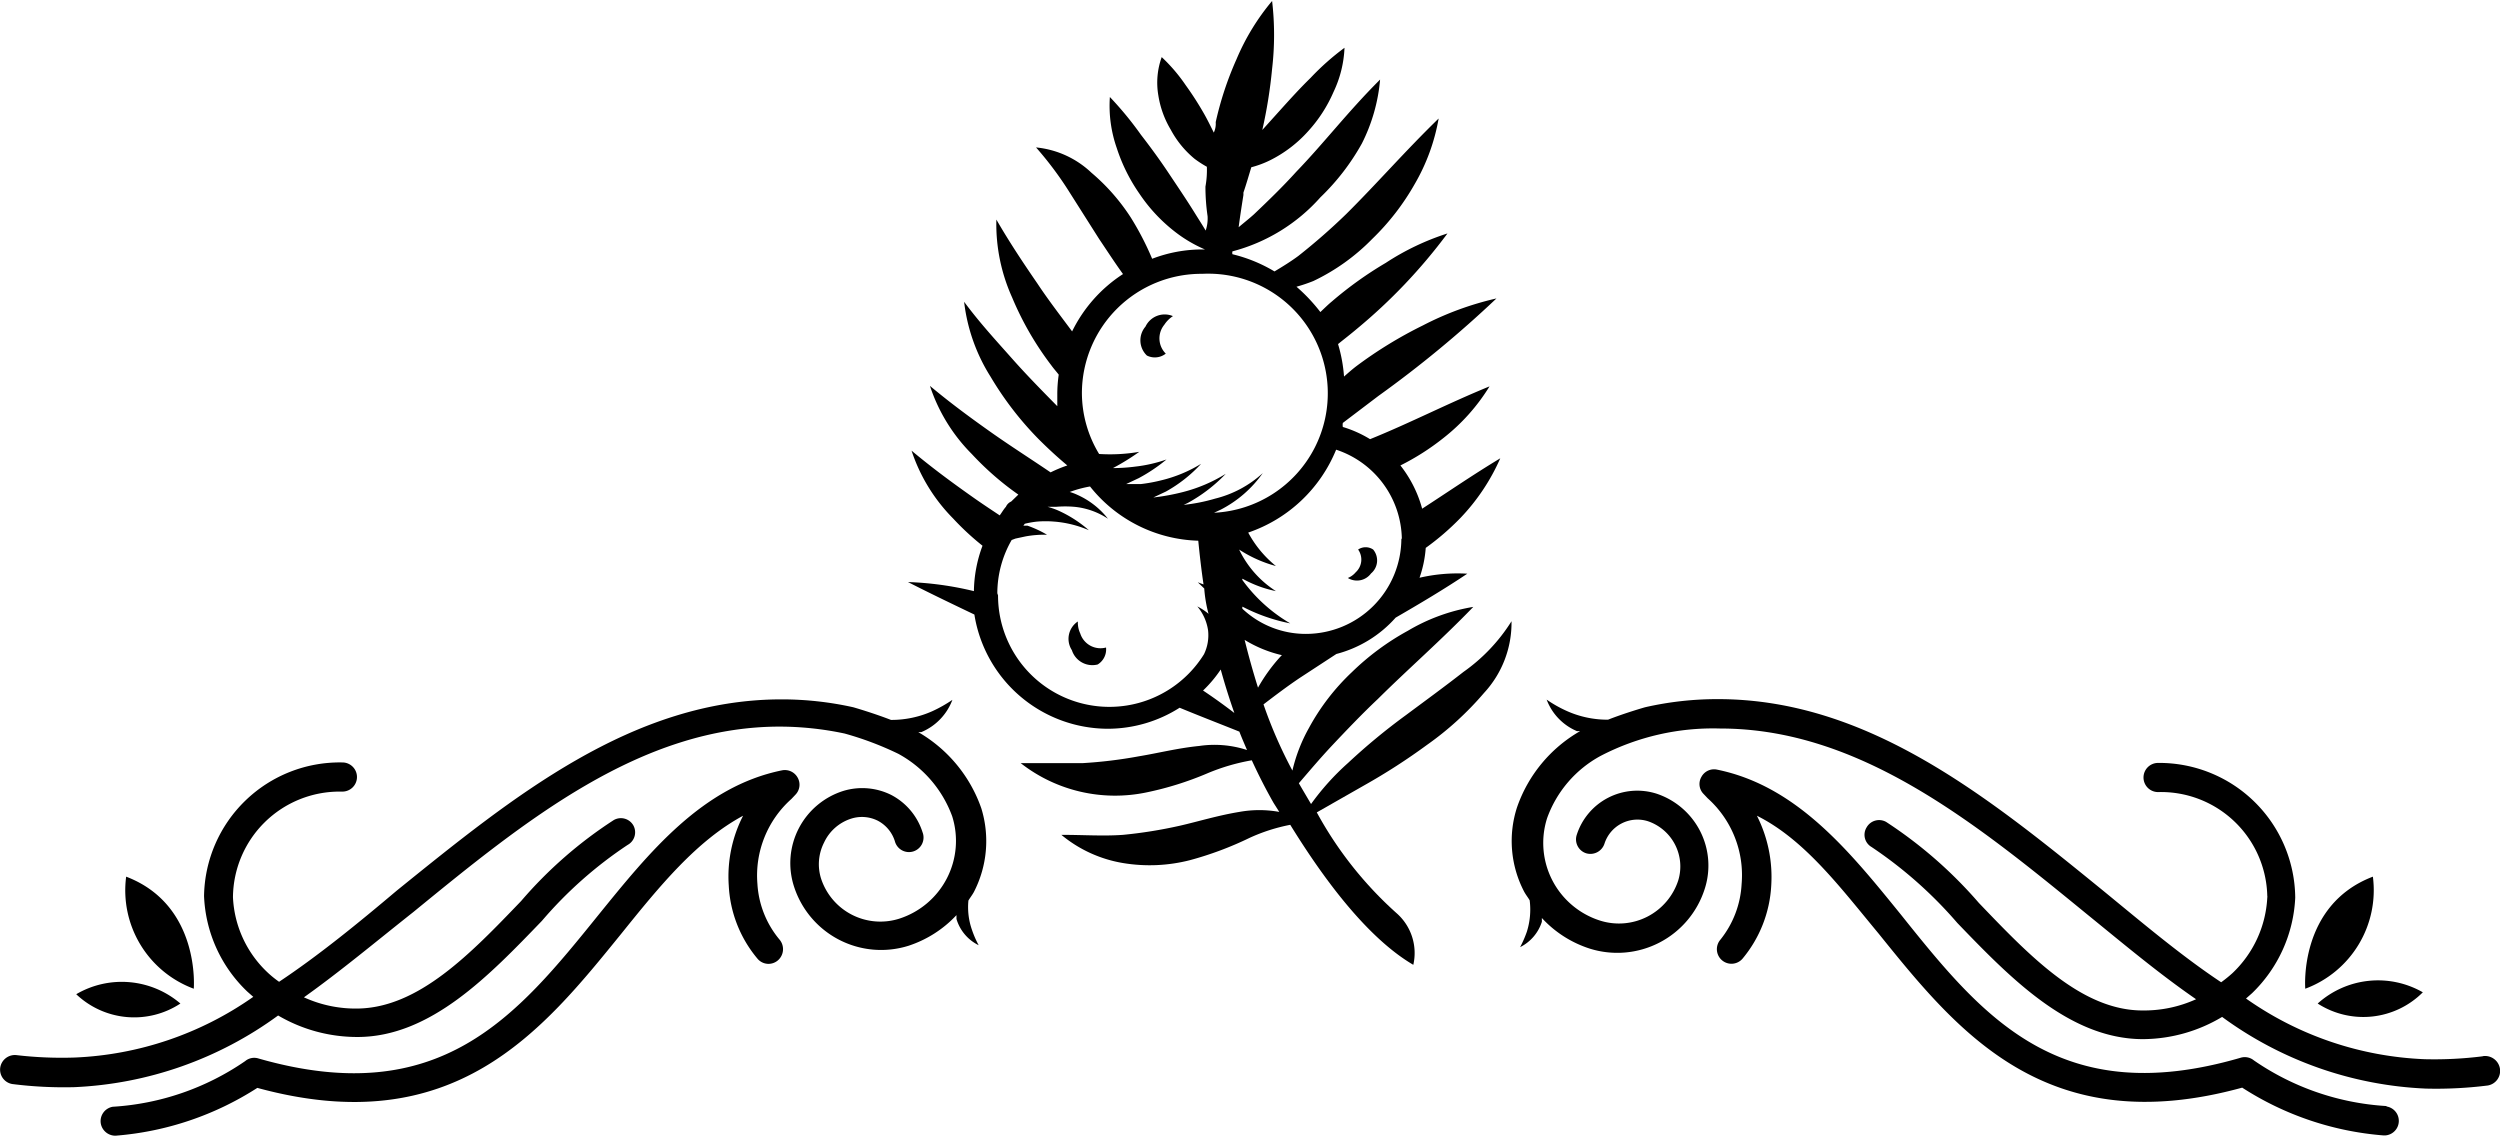 <svg viewBox="0 0 104.63 47.54" fill="currentColor"><defs><style>.cls-1{fill:#009579}</style></defs><g id="Layer_2" data-name="Layer 2"><g id="Layer_1-2" data-name="Layer 1"><g id="Layer_1-2-2" data-name="Layer 1-2"><g id="Text_Top" data-name="Text Top"><path d="M61.25 28.12c-.78.61-1.59 1.2-2.41 1.81a26 26 0 00-2.42 2 10.53 10.53 0 00-1.55 1.72l-.4-.68-.11-.19c.48-.56.93-1.09 1.41-1.6s1.23-1.3 1.89-1.92c1.28-1.27 2.64-2.45 4-3.86a7.86 7.86 0 00-2.74 1 10.74 10.74 0 00-2.34 1.73 9.31 9.31 0 00-1.8 2.34 6.78 6.78 0 00-.69 1.78 18.89 18.89 0 01-1.21-2.77c.51-.39 1-.76 1.52-1.11l1.53-1a5 5 0 002.48-1.52c1-.58 2-1.17 3-1.84a7.07 7.07 0 00-2 .17 4.8 4.8 0 00.26-1.25 10.75 10.75 0 001.45-1.25 8.62 8.62 0 001.67-2.5c-1.16.7-2.22 1.43-3.27 2.11a5.07 5.07 0 00-.91-1.81 10.22 10.22 0 001.79-1.14 8.2 8.2 0 001.94-2.17c-1.78.73-3.34 1.54-5 2.21a4.85 4.85 0 00-1.14-.51.49.49 0 010-.17l1.49-1.13a46.92 46.92 0 004.94-4.08 12.93 12.93 0 00-3.08 1.13 17.67 17.67 0 00-2.79 1.71c-.17.13-.34.28-.51.43A6.27 6.27 0 0056 14.4c.26-.21.52-.41.78-.63a22.86 22.86 0 003.8-4A10.6 10.6 0 0058 11a15.6 15.6 0 00-2.25 1.61c-.17.14-.33.3-.49.45a7.17 7.17 0 00-1-1.06 6.59 6.59 0 00.71-.24A8.63 8.63 0 0057.43 10a10.14 10.14 0 001.78-2.3 8.28 8.28 0 001-2.74c-1.41 1.37-2.58 2.72-3.87 4a25.82 25.82 0 01-2 1.75c-.31.23-.65.44-1 .65a6.28 6.28 0 00-1.76-.72.24.24 0 010-.12 7.45 7.45 0 003.68-2.26A9.55 9.55 0 0057 6a7.32 7.32 0 00.76-2.67C56.45 4.63 55.4 6 54.25 7.19c-.56.62-1.16 1.2-1.77 1.78-.21.19-.43.36-.64.54.06-.46.13-.91.2-1.35v-.1c.12-.35.22-.7.33-1.06a4.09 4.09 0 00.8-.3 5.33 5.33 0 001.58-1.21 5.92 5.92 0 001.06-1.64A4.74 4.74 0 0056.27 2a10.66 10.66 0 00-1.42 1.26c-.43.42-.82.85-1.2 1.27l-.82.91a20.07 20.07 0 00.41-2.56 12.26 12.26 0 000-2.84 9.57 9.57 0 00-1.49 2.44 13.74 13.74 0 00-.87 2.63.88.88 0 01-.08.44c-.14-.28-.27-.55-.42-.81a13.18 13.18 0 00-.76-1.18 7 7 0 00-1-1.17A3.15 3.15 0 0048.48 4 4 4 0 0049 5.43a4.06 4.06 0 001 1.22 4.45 4.45 0 00.51.33 3.87 3.87 0 01-.06.83 8.62 8.62 0 00.09 1.24 1.58 1.58 0 01-.08.6c-.16-.27-.33-.53-.49-.79-.35-.56-.71-1.09-1.07-1.63s-.74-1.06-1.15-1.59a14.18 14.18 0 00-1.3-1.58 5.37 5.37 0 00.29 2.14 7.26 7.26 0 00.95 1.91 6.8 6.8 0 001.46 1.57 5.69 5.69 0 001.28.76h-.1a5.85 5.85 0 00-2.11.39 12.17 12.17 0 00-.89-1.72 8.48 8.48 0 00-1.65-1.88 3.92 3.92 0 00-2.32-1.06 14.5 14.5 0 011.41 1.89L46 10c.33.49.66 1 1 1.47a6 6 0 00-2.13 2.4c-.49-.66-1-1.32-1.45-2-.59-.86-1.16-1.71-1.72-2.68a7.47 7.47 0 00.66 3.26A12.83 12.83 0 0044 15.29c.1.14.21.26.31.39a5.69 5.69 0 00-.06.83V17c-.64-.65-1.28-1.3-1.9-2s-1.35-1.49-2-2.37a7.49 7.49 0 001.11 3.14 13.64 13.64 0 002 2.6c.39.39.79.76 1.21 1.11a5.42 5.42 0 00-.7.29c-.84-.57-1.69-1.11-2.51-1.69s-1.68-1.21-2.54-1.93A7.24 7.24 0 0040.67 19a12.2 12.2 0 001.95 1.7l-.3.29a.43.43 0 00-.22.22c-.1.11-.17.24-.26.36-.39-.26-.77-.51-1.15-.78-.85-.6-1.68-1.21-2.54-1.93a7.26 7.26 0 001.74 2.84 11.07 11.07 0 001.23 1.14 5.62 5.62 0 00-.36 1.9 13.53 13.53 0 00-2.76-.38c.94.48 1.86.92 2.78 1.36a5.67 5.67 0 005.59 4.78 5.61 5.61 0 003-.88c.82.34 1.65.66 2.5 1 .1.26.21.51.32.77a4.38 4.38 0 00-2-.17c-.9.09-1.72.3-2.51.43a19.25 19.25 0 01-2.39.29h-2.57A6.41 6.41 0 0048 33.16a13.38 13.38 0 002.52-.79 8.56 8.56 0 011.87-.55c.28.61.58 1.2.91 1.78l.24.38a4.69 4.69 0 00-1.67 0c-.91.15-1.71.4-2.5.58a19.16 19.16 0 01-2.37.38c-.82.06-1.65 0-2.58 0A5.44 5.44 0 0047 36.12a6.78 6.78 0 002.8-.12 14.1 14.1 0 002.49-.93 7.46 7.46 0 011.71-.55c1.85 3 3.58 4.94 5.15 5.86a2.22 2.22 0 00-.71-2.17A15.76 15.76 0 0155.11 34l2-1.14a26 26 0 002.62-1.69A12.9 12.9 0 0062.11 29a4.32 4.32 0 001.15-3 7.4 7.4 0 01-2.01 2.12zm-8.6.66c-.21-.67-.4-1.35-.56-2a5.19 5.19 0 001.56.64l-.06.06a7.05 7.05 0 00-.94 1.3zm6-6.25a4 4 0 01-4 4A3.86 3.86 0 0152 25.48a.14.14 0 010-.09 7.43 7.43 0 002 .7 6.54 6.54 0 01-2-1.81.06.06 0 010-.06 4.92 4.92 0 001.4.52A4.25 4.25 0 0151.86 23a5.34 5.34 0 001.54.69 4.6 4.6 0 01-1.16-1.4 6.1 6.1 0 003.68-3.47 4 4 0 012.75 3.75zm-8.33-11.07a5 5 0 01.49 10l.28-.13a4.89 4.89 0 001.76-1.53 4.58 4.58 0 01-2 1.07 7.41 7.41 0 01-1.31.26l.17-.08a6.48 6.48 0 001.59-1.22 6.38 6.38 0 01-1.78.76 8.86 8.86 0 01-1.25.23l.53-.25a5.88 5.88 0 001.47-1.16 5.73 5.73 0 01-1.66.69 6.64 6.64 0 01-.87.16h-.61l.53-.25a6.93 6.93 0 001.16-.78 6 6 0 01-1.32.3 7.22 7.22 0 01-.92.06 9.57 9.57 0 001.1-.68A7.2 7.2 0 0146 19a4.93 4.93 0 01-.72-2.56 5 5 0 015.04-4.98zm-8.58 13.37a4.49 4.49 0 01.6-2.23l.16-.06.42-.09a4.44 4.44 0 01.9-.07A4.54 4.54 0 0043 22h-.17l.06-.08a3.86 3.86 0 01.51-.09 4.33 4.33 0 01.72 0 4.54 4.54 0 011.45.36 5.1 5.1 0 00-1.32-.84 3.31 3.31 0 00-.41-.14h.37a4.57 4.57 0 01.74 0 3.07 3.07 0 011.42.5 3.38 3.38 0 00-1.28-1 2.08 2.08 0 00-.32-.12 4.84 4.84 0 01.85-.23 6 6 0 004.53 2.27c.06.61.13 1.22.22 1.83l-.24-.09.27.26a5.6 5.6 0 00.18 1.06 2.39 2.39 0 00-.47-.31 2 2 0 01.45 1 1.82 1.82 0 01-.17 1 4.66 4.66 0 01-8.62-2.46zm8.61 4.07a5.23 5.23 0 00.74-.88c.17.62.36 1.22.57 1.82-.43-.33-.86-.64-1.31-.94z" class="cls-1"/><path d="M48.79 14.8a.9.9 0 01-.06-1.21 1.23 1.23 0 01.36-.36.89.89 0 00-1.15.44.88.88 0 00.06 1.21.74.74 0 00.79-.08zM45.21 26.51a1.09 1.09 0 01-.1-.5.87.87 0 00-.25 1.2.9.9 0 001.08.6.74.74 0 00.35-.71.89.89 0 01-1.08-.59zM57.38 24a.71.71 0 00.09-1 .56.56 0 00-.63 0 .72.72 0 01-.1.95.85.85 0 01-.33.24.73.73 0 00.97-.19zM41.07 33.83a5.94 5.94 0 00-2.64-3.19h.13a2.36 2.36 0 001.3-1.35 5.69 5.69 0 01-.83.47 4.19 4.19 0 01-1.74.37c-.75-.29-1.51-.51-1.58-.53a13.79 13.79 0 00-3-.33c-6.25 0-11.26 4.09-16.1 8-1.61 1.36-3.29 2.73-4.93 3.82a4.33 4.33 0 01-.47-.38 4.6 4.6 0 01-1.46-3.16 4.46 4.46 0 014.49-4.42h.09a.61.61 0 00.61-.61.61.61 0 00-.61-.61 5.68 5.68 0 00-5.79 5.59 5.84 5.84 0 001.81 4l.25.22a14 14 0 01-7.47 2.54 16.35 16.35 0 01-2.43-.1.62.62 0 00-.69.52.61.61 0 00.51.69 17.22 17.22 0 002.59.13 15.59 15.59 0 008.53-3 6.54 6.54 0 003.32.9c3.07 0 5.54-2.6 7.72-4.86a17.28 17.28 0 013.59-3.18.6.6 0 00.24-.81.6.6 0 00-.82-.23 17.94 17.94 0 00-3.88 3.39c-2.11 2.2-4.29 4.47-6.85 4.5a5.21 5.21 0 01-2.24-.47c1.53-1.09 3-2.32 4.58-3.57 4.67-3.82 9.51-7.76 15.33-7.76a13.16 13.16 0 012.72.29 13.32 13.32 0 012.25.85 4.89 4.89 0 012.25 2.61 3.42 3.42 0 01-2.22 4.29 2.61 2.61 0 01-3.27-1.69 2 2 0 01.13-1.5 1.88 1.88 0 011.14-1 1.48 1.48 0 011.11.09 1.46 1.46 0 01.71.85.61.61 0 101.16-.37 2.67 2.67 0 00-1.31-1.56 2.72 2.72 0 00-2-.17 3.17 3.17 0 00-2.07 4 3.83 3.83 0 004.8 2.48 4.78 4.78 0 002-1.28v.16a1.79 1.79 0 00.93 1.1 4 4 0 01-.28-.64 2.86 2.86 0 01-.15-1.23c.07-.12.16-.23.23-.36a4.65 4.65 0 00.31-3.5z" class="cls-1"/><path d="M31.7 37a4.29 4.29 0 011.42-3.56l.18-.19a.6.6 0 00.08-.71.61.61 0 00-.65-.3c-3.34.68-5.55 3.42-7.69 6.06-3.4 4.21-6.61 8.18-14.22 6a.59.59 0 00-.56.11 10.94 10.94 0 01-5.54 1.91.61.61 0 00-.5.71.62.62 0 00.57.5h.06a12.82 12.82 0 005.92-2C19 47.78 22.69 43.16 26 39.08c1.61-2 3.15-3.89 5.1-4.94a5.57 5.57 0 00-.6 2.92 5.15 5.15 0 001.2 3.06.6.6 0 00.86.07.62.62 0 00.07-.86A4 4 0 0131.7 37zM7.55 42a3.77 3.77 0 00-4.36-.39 3.52 3.52 0 004.36.39zM8.11 41.38s.29-3.5-2.83-4.69a4.39 4.39 0 002.83 4.69zM103.89 44.21a16.22 16.22 0 01-2.41.12A13.93 13.93 0 0194 41.79l.25-.22a5.93 5.93 0 001.81-4 5.69 5.69 0 00-5.74-5.64.61.61 0 00-.61.61.61.61 0 00.61.61 4.45 4.45 0 014.57 4.34.22.22 0 010 .08 4.68 4.68 0 01-1.46 3.16 5.58 5.58 0 01-.47.38c-1.67-1.11-3.3-2.49-4.96-3.85-4.84-3.94-9.85-8-16.1-8a13.58 13.58 0 00-3.05.34s-.81.23-1.55.52a4.15 4.15 0 01-1.74-.37 5.21 5.21 0 01-.83-.47A2.32 2.32 0 0066 30.6h.13a5.9 5.9 0 00-2.64 3.19 4.57 4.57 0 00.3 3.53c.07.13.16.24.23.36A3.08 3.08 0 0163.9 39a4.59 4.59 0 01-.28.64 1.8 1.8 0 00.91-1.06v-.16a4.66 4.66 0 002 1.28 3.84 3.84 0 004.81-2.48 3.17 3.17 0 00-2-4 2.66 2.66 0 00-3.35 1.72.61.61 0 00.39.77.62.62 0 00.77-.4 1.45 1.45 0 011.82-.94 2 2 0 011.27 2.47 2.61 2.61 0 01-3.27 1.69 3.41 3.41 0 01-2.22-4.29A4.81 4.81 0 0167 31.63a10.2 10.2 0 015-1.14c5.82 0 10.66 3.94 15.33 7.76 1.54 1.25 3 2.48 4.58 3.57a5.27 5.27 0 01-2.24.47c-2.56 0-4.74-2.3-6.85-4.5a18.43 18.43 0 00-3.88-3.39.6.6 0 00-.82.23.59.59 0 00.21.82 17.8 17.8 0 013.59 3.18c2.18 2.26 4.65 4.83 7.72 4.86h.07a6.51 6.51 0 003.29-.93 15.53 15.53 0 008.53 3 17.29 17.29 0 002.59-.13.62.62 0 00.51-.69.63.63 0 00-.7-.54z" class="cls-1"/><path d="M99.87 46.29a10.91 10.91 0 01-5.54-1.91.6.6 0 00-.56-.11c-7.61 2.22-10.82-1.75-14.22-6-2.14-2.64-4.35-5.38-7.69-6.06a.6.6 0 00-.65.3.59.59 0 00.08.71l.18.19A4.32 4.32 0 0172.89 37a4.06 4.06 0 01-.89 2.33.61.61 0 10.93.79 5.21 5.21 0 001.2-3.06 5.67 5.67 0 00-.6-2.92c2 1 3.49 3 5.1 4.94 3.29 4.08 7 8.7 15.21 6.44a12.74 12.74 0 005.92 2h.06a.61.61 0 00.07-1.21zM101.4 41.53A3.77 3.77 0 0097 42a3.52 3.52 0 004.4-.47zM99.31 36.69c-3.12 1.19-2.83 4.69-2.83 4.69a4.4 4.4 0 002.83-4.69z" class="cls-1"/></g></g></g></g></svg>
